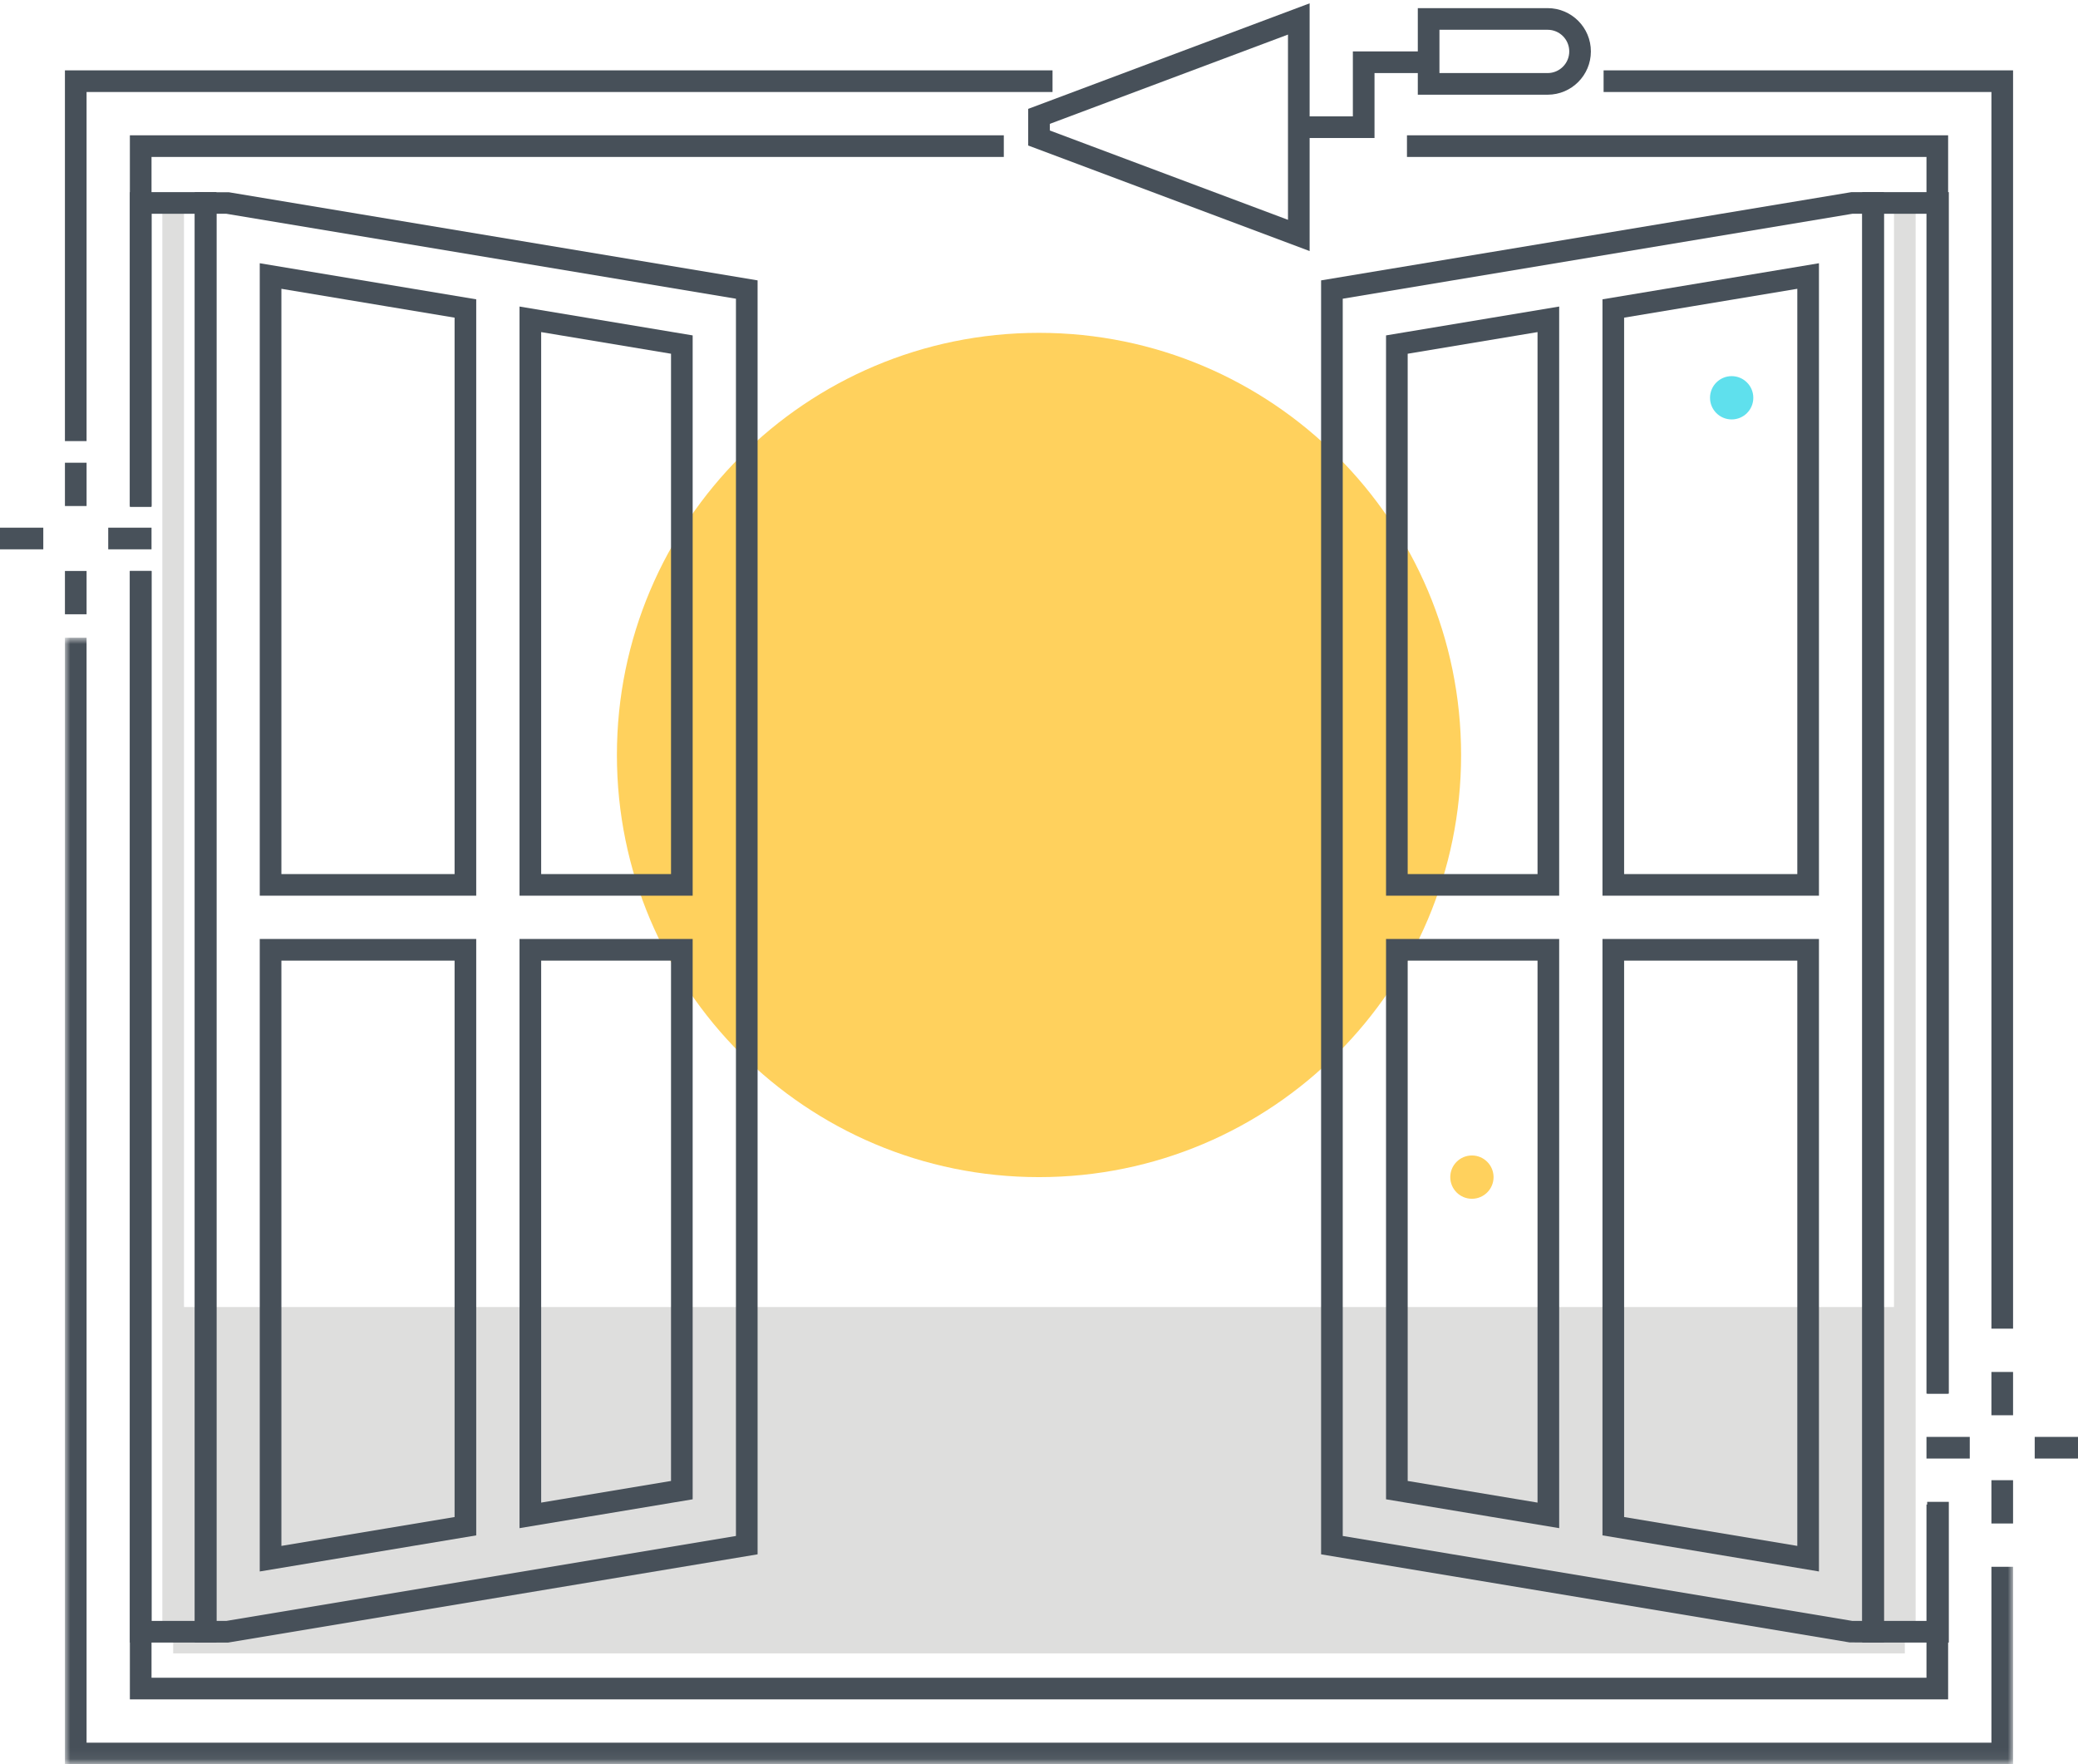<svg xmlns="http://www.w3.org/2000/svg" xmlns:xlink="http://www.w3.org/1999/xlink" width="192" height="163" viewBox="0 0 192 163">
  <defs>
    <polygon id="cc425-a" points=".999 .917 181.001 .917 181.001 104.94 .999 104.94"/>
  </defs>
  <g fill="none" fill-rule="evenodd">
    <polygon fill="#DEDEDD" points="16 152.75 176 152.75 176 120.75 16 120.75"/>
    <path fill="#FFD15D" d="M96,30.75 C117.539,30.75 135,48.211 135,69.75 C135,91.29 117.539,108.75 96,108.75 C74.461,108.75 57,91.29 57,69.75 C57,48.211 74.461,30.75 96,30.75"/>
    <polygon fill="#DEDEDD" points="174.999 150.75 176.999 150.75 176.999 18.75 174.999 18.75"/>
    <polygon fill="#DEDEDD" points="15 150.75 17 150.75 17 18.75 15 18.75"/>
    <path fill="#475059" d="M14,46.75 L12,46.75 L12,12.5 L92.749,12.5 L92.749,14.5 L14,14.5 L14,46.75 Z M180,128.75 L178,128.75 L178,14.5 L129.999,14.5 L129.999,12.5 L180,12.5 L180,128.75 Z M180,157 L12,157 L12,52.75 L14,52.75 L14,155 L178,155 L178,139 L180,139 L180,157 Z"/>
    <polyline fill="#475059" points="19.999 151.75 11.999 151.75 11.999 52.75 13.999 52.75 13.999 149.75 17.999 149.75 17.999 19.75 13.999 19.75 13.999 46.833 11.999 46.833 11.999 17.75 19.999 17.75 19.999 151.75"/>
    <path fill="#475059" d="M19.999,149.75 L20.916,149.75 L67.999,141.903 L67.999,27.598 L20.916,19.75 L19.999,19.75 L19.999,149.75 Z M21.082,151.75 L17.999,151.75 L17.999,17.75 L21.163,17.764 L69.999,25.903 L69.999,143.598 L21.082,151.75 Z"/>
    <path fill="#475059" d="M50.002 80.75L62 80.75 62 32.681 50.002 30.681 50.002 80.75zM64 82.75L48.002 82.75 48.002 28.32 64 30.986 64 82.75zM26 80.75L42.002 80.75 42.002 29.348 26 26.681 26 80.75zM44.002 82.75L24 82.75 24 24.319 44.002 27.653 44.002 82.75zM26 88.75L26 142.82 42.002 140.153 42.002 88.75 26 88.75zM24 145.182L24 86.75 44.002 86.75 44.002 141.848 24 145.182zM50.002 88.75L50.002 138.82 62 136.82 62 88.75 50.002 88.75zM48.002 141.181L48.002 86.75 64 86.75 64 138.515 48.002 141.181z"/>
    <polyline fill="#475059" points="180.065 151.75 172.065 151.75 172.065 17.75 180.065 17.75 180.065 128.75 178.065 128.75 178.065 19.75 174.065 19.75 174.065 149.75 178.065 149.75 178.065 138.75 180.065 138.75 180.065 151.75"/>
    <path fill="#475059" d="M171.148,149.75 L172.065,149.75 L172.065,19.75 L171.148,19.75 L124.065,27.598 L124.065,141.903 L171.148,149.75 Z M174.065,151.75 L170.901,151.737 L122.065,143.598 L122.065,25.903 L171.065,17.75 L174.065,17.75 L174.065,151.75 Z"/>
    <path fill="#475059" d="M130.065 80.75L142.063 80.75 142.063 30.681 130.065 32.681 130.065 80.75zM144.063 82.75L128.065 82.75 128.065 30.986 144.063 28.32 144.063 82.75zM150.063 80.75L166.065 80.75 166.065 26.681 150.063 29.348 150.063 80.75zM168.065 82.75L148.063 82.75 148.063 27.653 168.065 24.319 168.065 82.75zM150.063 140.153L166.065 142.82 166.065 88.75 150.063 88.75 150.063 140.153zM168.065 145.182L148.063 141.848 148.063 86.75 168.065 86.75 168.065 145.182zM130.065 136.82L142.063 138.82 142.063 88.75 130.065 88.75 130.065 136.82zM144.063 141.181L128.065 138.515 128.065 86.75 144.063 86.75 144.063 141.181z"/>
    <polygon fill="#48515A" points="184 130.75 186 130.75 186 126.75 184 126.75"/>
    <polygon fill="#48515A" points="184 140.75 186 140.75 186 136.75 184 136.75"/>
    <polygon fill="#48515A" points="188 134.75 192 134.75 192 132.75 188 132.75"/>
    <g transform="translate(5 58)">
      <mask id="cc425-b" fill="#fff">
        <use xlink:href="#cc425-a"/>
      </mask>
      <polygon fill="#48515A" points="173 76.75 177 76.75 177 74.75 173 74.75" mask="url(#cc425-b)"/>
      <polyline fill="#475059" points="181.001 105 .999 105 .999 .917 2.999 .917 2.999 103 179.001 103 179.001 86.75 181.001 86.75 181.001 105" mask="url(#cc425-b)"/>
    </g>
    <polyline fill="#475059" points="7.999 40.751 5.999 40.751 5.999 6.5 97.25 6.5 97.25 8.5 7.999 8.5 7.999 40.751"/>
    <polyline fill="#475059" points="186.001 122.75 184.001 122.75 184.001 8.5 148.167 8.5 148.167 6.5 186.001 6.5 186.001 122.75"/>
    <polygon fill="#48515A" points="6 46.75 8 46.75 8 42.75 6 42.75"/>
    <polygon fill="#48515A" points="6 56.75 8 56.75 8 52.75 6 52.75"/>
    <polygon fill="#48515A" points="10 50.75 14 50.75 14 48.75 10 48.75"/>
    <polygon fill="#48515A" points="0 50.75 4 50.75 4 48.75 0 48.75"/>
    <path fill="#FFD15D" d="M136,106.75 C137.105,106.75 138,107.646 138,108.75 C138,109.855 137.105,110.75 136,110.75 C134.895,110.75 134,109.855 134,108.75 C134,107.646 134.895,106.75 136,106.75"/>
    <path fill="#5FE0ED" d="M160,34.75 C161.105,34.75 162,35.646 162,36.75 C162,37.855 161.105,38.75 160,38.75 C158.895,38.75 158,37.855 158,36.75 C158,35.646 158.895,34.75 160,34.75"/>
    <path fill="#475059" d="M97.002,12.057 L119.005,20.308 L119.005,3.194 L97.002,11.443 L97.002,12.057 Z M121.005,23.194 L95.002,13.443 L95.002,10.058 L121.005,0.308 L121.005,23.194 Z"/>
    <polyline fill="#475059" points="127 12.75 120.002 12.75 120.002 10.75 125 10.75 125 4.75 132 4.75 132 6.75 127 6.75 127 12.75"/>
    <path fill="#475059" d="M133,6.75 L143.001,6.75 C144.105,6.746 144.998,5.848 144.994,4.744 C144.991,3.645 144.1,2.754 143.001,2.751 L133,2.751 L133,6.75 Z M143.001,8.75 L131,8.75 L131,0.751 L143.001,0.751 C145.21,0.756 146.997,2.55 146.992,4.759 C146.987,6.961 145.203,8.745 143.001,8.75 Z"/>
  </g>
</svg>
